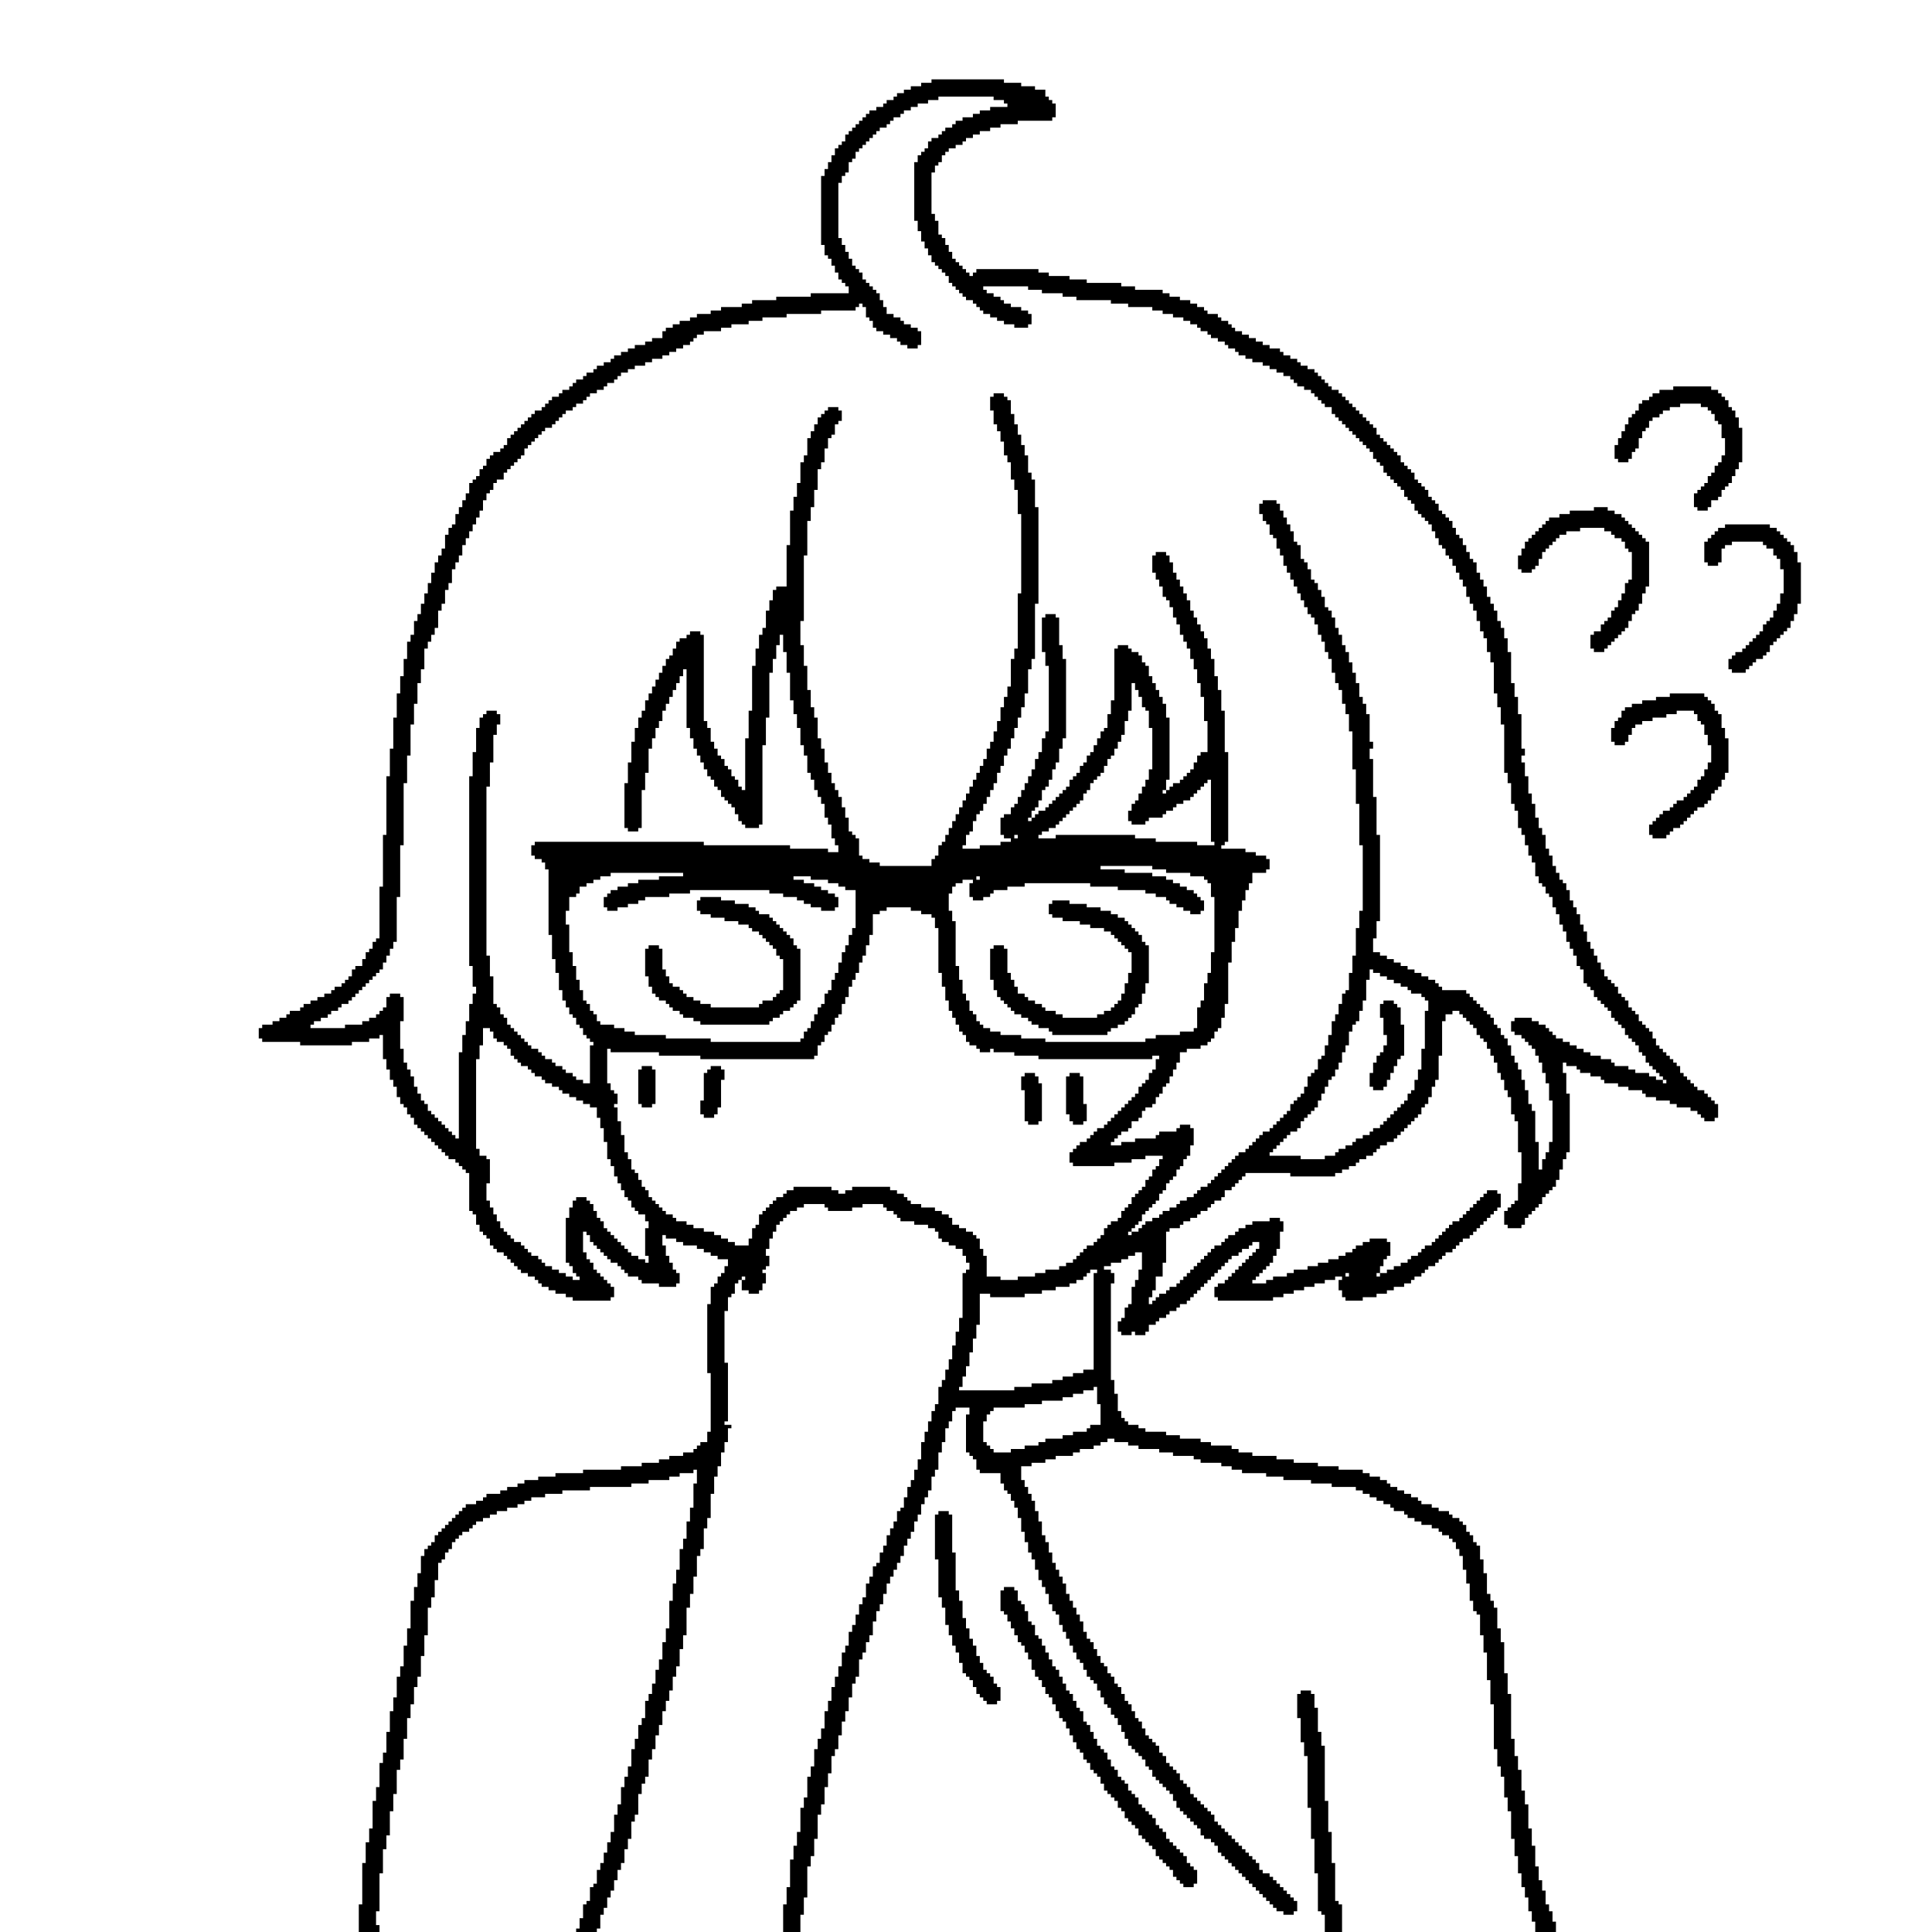 <?xml version="1.0" encoding="utf-8" ?>
<svg xmlns="http://www.w3.org/2000/svg" xmlns:ev="http://www.w3.org/2001/xml-events" xmlns:xlink="http://www.w3.org/1999/xlink" baseProfile="full" height="560px" version="1.1" viewBox="0 0 560 560" width="560px">
  <defs/>
  <g id="x000000_r0_g0_b0_a1.0">
    <path d="M 239,523 238,523 238,526 237,526 237,533 236,533 236,538 235,538 235,541 234,541 234,550 233,550 233,555 232,555 232,560 227,560 227,552 228,552 228,549 228,547 229,547 229,544 229,539 230,539 230,536 230,535 231,535 231,534 231,531 232,531 232,528 232,524 233,524 233,521 234,521 234,515 235,515 235,512 236,512 236,508 236,507 237,507 237,506 237,504 238,504 238,502 238,501 239,501 239,500 239,496 240,496 240,493 241,493 241,489 242,489 242,486 243,486 243,483 244,483 244,479 245,479 245,477 246,477 246,473 247,473 247,471 248,471 248,468 249,468 249,465 250,465 250,463 251,463 251,459 252,459 252,457 253,457 253,454 254,454 254,453 255,453 255,450 256,450 256,448 257,448 257,445 258,445 258,443 259,443 259,441 260,441 260,438 261,438 261,437 262,437 262,434 263,434 263,431 264,431 264,429 265,429 265,426 266,426 266,423 267,423 267,418 268,418 268,415 269,415 269,412 270,412 270,409 271,409 271,407 272,407 272,402 273,402 273,400 274,400 274,397 275,397 275,394 276,394 276,390 277,390 277,386 278,386 278,382 279,382 279,372 279,369 280,369 280,368 281,368 281,366 280,366 280,364 279,364 279,362 277,362 277,361 275,361 275,360 273,360 273,359 272,359 272,357 271,357 271,356 269,356 269,355 265,355 265,354 261,354 261,353 260,353 260,352 259,352 259,351 258,351 257,351 257,350 256,350 256,349 254,349 250,349 250,350 247,350 247,351 240,351 240,350 239,350 239,349 235,349 233,349 233,350 231,350 231,351 229,351 229,352 228,352 228,353 227,353 227,354 226,354 226,355 225,355 225,357 224,357 224,359 223,359 223,361 223,362 222,362 222,363 222,364 223,364 223,365 223,367 222,367 222,368 221,368 221,369 222,369 222,372 221,372 221,374 220,374 220,375 219,375 217,375 217,374 215,374 215,371 214,371 214,372 213,372 213,375 212,375 212,376 211,376 211,377 211,380 210,380 210,384 210,395 211,395 211,412 210,412 210,413 212,413 212,414 211,414 211,416 211,418 210,418 210,420 210,421 209,421 209,422 209,425 208,425 208,428 207,428 207,433 206,433 206,438 206,440 205,440 205,442 205,443 204,443 204,444 204,449 203,449 203,451 202,451 202,457 201,457 201,462 200,462 200,466 199,466 199,473 199,474 198,474 198,475 198,478 197,478 197,483 196,483 196,486 195,486 195,490 194,490 194,493 193,493 193,496 192,496 192,500 191,500 191,503 190,503 190,507 189,507 189,510 188,510 188,515 187,515 187,517 186,517 186,520 185,520 185,526 184,526 184,528 183,528 183,531 183,533 182,533 182,536 181,536 181,540 180,540 180,542 179,542 179,545 178,545 178,548 177,548 177,550 176,550 176,552 176,553 175,553 175,554 175,555 174,555 174,556 174,559 173,559 173,560 167,560 167,559 168,559 168,556 169,556 169,552 170,552 170,551 171,551 171,547 172,547 172,546 173,546 173,542 174,542 174,540 175,540 175,537 176,537 176,534 177,534 177,531 178,531 178,526 179,526 179,523 180,523 180,518 181,518 181,515 182,515 182,512 183,512 183,507 184,507 184,504 185,504 185,500 186,500 186,498 187,498 187,495 187,493 188,493 188,491 189,491 189,488 190,488 190,484 191,484 191,481 192,481 192,476 193,476 193,472 194,472 194,466 194,464 195,464 195,462 195,459 196,459 196,456 196,455 197,455 197,454 197,449 198,449 198,446 199,446 199,441 200,441 200,437 201,437 201,432 201,430 202,430 202,427 202,426 201,426 201,427 197,427 197,428 194,428 194,429 188,429 188,430 183,430 183,431 180,431 171,431 171,432 169,432 163,432 163,433 159,433 158,433 158,434 157,434 154,434 154,435 152,435 152,436 150,436 150,437 147,437 147,438 144,438 144,439 142,439 142,440 140,440 140,441 138,441 138,442 137,442 137,443 136,443 136,444 134,444 134,445 133,445 133,446 132,446 132,447 131,447 131,449 130,449 130,450 129,450 129,452 128,452 128,453 127,453 127,455 127,458 126,458 126,463 125,463 125,466 124,466 124,474 123,474 123,480 122,480 122,486 121,486 121,489 120,489 120,494 119,494 119,498 118,498 118,504 117,504 117,510 116,510 116,513 115,513 115,520 114,520 114,525 113,525 113,532 112,532 112,536 111,536 111,543 110,543 110,554 109,554 109,558 110,558 110,560 104,560 104,552 105,552 105,540 106,540 106,534 107,534 107,530 108,530 108,522 109,522 109,518 110,518 110,511 111,511 111,508 112,508 112,502 113,502 113,496 114,496 114,492 115,492 115,486 116,486 116,483 117,483 117,477 118,477 118,472 119,472 119,464 120,464 120,460 121,460 121,456 122,456 122,451 123,451 123,449 124,449 124,448 125,448 125,447 126,447 126,445 127,445 127,444 128,444 128,443 129,443 129,442 130,442 130,441 131,441 131,440 132,440 132,439 133,439 133,438 134,438 134,437 135,437 135,436 138,436 138,435 140,435 140,434 141,434 141,433 145,433 145,432 147,432 147,431 150,431 150,430 152,430 152,429 156,429 156,428 161,428 161,427 166,427 169,427 169,426 171,426 180,426 180,425 186,425 186,424 191,424 191,423 194,423 194,422 198,422 198,421 201,421 201,420 202,420 202,419 203,419 203,418 205,418 205,415 206,415 206,398 205,398 205,378 206,378 206,373 207,373 207,372 208,372 208,370 209,370 209,369 210,369 210,367 211,367 211,365 208,365 208,364 206,364 206,363 204,363 204,362 202,362 202,361 198,361 198,360 196,360 196,359 193,359 193,358 192,358 192,361 193,361 193,364 194,364 194,366 195,366 195,368 196,368 196,369 197,369 197,372 196,372 196,373 191,373 191,372 186,372 186,371 185,371 185,370 182,370 182,369 181,369 181,368 180,368 180,367 179,367 179,366 177,366 177,365 176,365 176,364 175,364 175,363 174,363 174,362 173,362 173,361 172,361 172,360 171,360 171,358 170,358 170,357 169,357 169,363 170,363 170,365 171,365 171,366 172,366 172,368 173,368 173,369 174,369 174,370 175,370 175,371 176,371 176,372 177,372 177,373 178,373 178,376 177,376 177,377 166,377 166,376 164,376 164,375 161,375 161,374 159,374 159,373 157,373 157,372 156,372 156,371 155,371 155,370 153,370 153,369 151,369 151,368 150,368 150,367 149,367 149,366 148,366 148,365 147,365 147,364 146,364 146,363 144,363 144,362 143,362 143,361 142,361 142,359 141,359 141,358 140,358 140,357 139,357 139,355 138,355 138,352 137,352 137,351 136,351 136,340 135,340 135,339 134,339 134,338 133,338 133,337 132,337 132,336 130,336 130,335 129,335 129,334 128,334 128,333 127,333 127,332 126,332 126,331 125,331 125,330 124,330 124,329 123,329 123,328 122,328 122,327 121,327 121,326 120,326 120,324 119,324 119,323 118,323 118,321 117,321 117,320 116,320 116,318 115,318 115,315 114,315 114,313 113,313 113,310 112,310 112,307 111,307 111,300 110,300 110,301 107,301 107,302 102,302 102,303 87,303 87,302 76,302 76,301 75,301 75,298 76,298 76,297 79,297 79,296 81,296 81,295 83,295 83,294 84,294 84,293 87,293 87,292 88,292 88,291 90,291 90,290 92,290 92,289 94,289 94,288 96,288 96,287 97,287 97,286 99,286 99,285 100,285 100,284 101,284 101,283 102,283 102,281 103,281 103,280 105,280 105,278 106,278 106,276 107,276 107,275 108,275 108,273 109,273 109,272 110,272 110,257 111,257 111,242 112,242 112,225 113,225 113,217 114,217 114,208 115,208 115,201 116,201 116,196 117,196 117,191 118,191 118,187 118,186 119,186 119,185 119,184 120,184 120,183 120,180 121,180 121,178 122,178 122,175 123,175 123,172 124,172 124,169 125,169 125,166 126,166 126,163 127,163 127,161 128,161 128,159 129,159 129,155 130,155 130,153 131,153 131,152 132,152 132,150 132,149 133,149 133,148 133,147 134,147 134,146 134,145 135,145 135,144 135,143 136,143 136,142 136,140 137,140 137,139 138,139 138,138 139,138 139,136 140,136 140,135 141,135 141,133 142,133 142,132 143,132 143,131 145,131 145,130 146,130 146,129 147,129 147,127 148,127 148,126 149,126 149,125 150,125 150,124 151,124 151,123 152,123 152,122 153,122 153,121 154,121 154,120 155,120 155,119 157,119 157,118 158,118 158,117 159,117 159,116 160,116 160,115 162,115 162,114 163,114 163,113 165,113 165,112 166,112 166,111 167,111 167,110 169,110 169,109 170,109 170,108 172,108 172,107 173,107 173,106 175,106 175,105 177,105 177,104 178,104 178,103 180,103 180,102 182,102 182,101 184,101 184,100 187,100 187,99 189,99 189,98 192,98 192,96 193,96 193,95 195,95 195,94 197,94 197,93 200,93 200,92 202,92 202,91 205,91 206,91 206,90 207,90 209,90 209,89 211,89 215,89 215,88 217,88 218,88 218,87 219,87 225,87 225,86 235,86 235,85 246,85 246,83 245,83 245,82 244,82 244,81 243,81 243,79 242,79 242,77 241,77 241,75 240,75 240,74 239,74 239,71 238,71 238,51 239,51 239,49 240,49 240,47 241,47 241,45 242,45 242,43 243,43 243,42 244,42 244,41 245,41 245,39 246,39 246,38 247,38 247,37 248,37 248,36 249,36 249,35 250,35 250,34 251,34 251,33 252,33 252,32 254,32 254,31 256,31 256,30 257,30 257,29 259,29 259,28 260,28 260,27 262,27 262,26 264,26 264,25 267,25 267,24 270,24 270,23 280,23 291,23 291,24 296,24 296,25 300,25 300,26 303,26 303,28 304,28 304,29 305,29 305,30 306,30 306,34 305,34 305,35 295,35 295,36 290,36 290,37 287,37 287,38 284,38 284,39 282,39 282,40 280,40 280,41 279,41 279,42 277,42 277,43 275,43 275,44 274,44 274,45 273,45 273,47 272,47 272,48 271,48 271,50 270,50 270,62 271,62 271,64 272,64 272,68 273,68 273,69 274,69 274,71 275,71 275,73 276,73 276,75 277,75 277,76 278,76 278,77 279,77 279,78 280,78 280,79 281,79 281,80 282,80 282,79 283,79 283,78 301,78 301,79 304,79 304,80 310,80 310,81 315,81 315,82 325,82 325,83 329,83 329,84 337,84 337,85 339,85 339,86 342,86 342,87 345,87 345,88 347,88 347,89 349,89 349,90 350,90 350,91 353,91 353,92 354,92 354,93 356,93 356,94 357,94 357,95 358,95 358,96 360,96 360,97 362,97 362,98 364,98 364,99 366,99 366,100 368,100 368,101 371,101 371,102 372,102 372,103 374,103 374,104 376,104 376,105 377,105 377,106 379,106 379,107 381,107 381,108 382,108 382,109 383,109 383,110 384,110 384,111 385,111 385,112 386,112 386,113 388,113 388,114 389,114 389,115 390,115 390,116 391,116 391,117 392,117 392,118 393,118 393,119 394,119 394,120 395,120 395,121 396,121 396,122 397,122 397,123 398,123 398,124 399,124 399,126 400,126 400,127 401,127 401,128 402,128 402,129 403,129 403,130 404,130 404,131 405,131 405,132 406,132 406,134 407,134 407,135 408,135 408,136 409,136 409,137 410,137 410,139 411,139 411,140 412,140 412,141 413,141 413,142 414,142 414,144 415,144 415,145 416,145 416,146 417,146 417,148 418,148 418,149 419,149 419,150 420,150 420,151 421,151 421,153 422,153 422,155 423,155 423,156 424,156 424,158 425,158 425,160 426,160 426,162 427,162 427,163 428,163 428,166 429,166 429,168 430,168 430,170 431,170 431,173 432,173 432,175 433,175 433,177 434,177 434,180 435,180 435,182 436,182 436,185 437,185 437,189 438,189 438,198 439,198 439,202 440,202 440,207 441,207 441,217 442,217 442,219 441,219 441,221 442,221 442,225 443,225 443,230 444,230 444,233 445,233 445,237 446,237 446,240 447,240 447,242 448,242 448,246 449,246 449,248 450,248 450,251 451,251 451,253 452,253 452,255 453,255 453,256 454,256 454,258 455,258 455,261 456,261 456,263 457,263 457,265 458,265 458,268 459,268 459,270 460,270 460,273 461,273 461,275 462,275 462,277 463,277 463,279 464,279 464,281 465,281 465,283 466,283 466,284 467,284 467,285 468,285 468,286 469,286 469,288 470,288 470,289 471,289 471,290 472,290 472,292 473,292 473,293 474,293 474,294 475,294 475,296 476,296 476,297 477,297 477,298 478,298 478,299 479,299 479,301 480,301 480,303 481,303 481,304 482,304 482,305 483,305 483,306 484,306 484,307 485,307 485,308 486,308 486,309 487,309 487,311 488,311 488,312 489,312 489,313 490,313 490,314 491,314 491,315 492,315 492,316 494,316 494,317 495,317 495,318 496,318 496,319 497,319 497,320 498,320 498,324 497,324 497,325 494,325 494,324 493,324 493,323 492,323 492,322 490,322 490,321 486,321 486,320 484,320 484,319 480,319 480,318 477,318 477,317 476,317 476,316 472,316 472,315 469,315 469,314 465,314 465,313 464,313 464,312 461,312 461,311 458,311 458,310 457,310 457,309 454,309 454,308 453,308 453,311 454,311 454,317 455,317 455,334 454,334 454,336 453,336 453,339 452,339 452,342 451,342 451,344 450,344 450,345 449,345 449,346 448,346 448,347 447,347 447,349 446,349 446,350 445,350 445,351 444,351 444,352 443,352 443,353 442,353 442,355 441,355 441,356 437,356 437,355 436,355 436,351 437,351 437,350 438,350 438,349 439,349 439,348 440,348 440,343 441,343 441,334 440,334 440,325 439,325 439,323 438,323 438,318 437,318 437,316 436,316 436,313 435,313 435,311 434,311 434,308 433,308 433,306 432,306 432,304 431,304 431,302 430,302 430,301 429,301 429,300 428,300 428,298 427,298 427,297 426,297 426,296 425,296 425,295 424,295 424,294 423,294 423,293 421,293 421,294 419,294 419,296 418,296 418,306 417,306 417,313 416,313 416,315 415,315 415,318 414,318 414,320 413,320 413,321 412,321 412,323 411,323 411,324 410,324 410,325 409,325 409,326 408,326 408,327 407,327 407,328 406,328 406,329 405,329 405,330 404,330 404,331 402,331 402,332 400,332 400,333 399,333 399,334 398,334 398,335 396,335 396,336 394,336 394,337 393,337 393,338 391,338 391,339 389,339 389,340 387,340 387,341 374,341 374,340 361,340 361,341 360,341 360,342 359,342 359,343 358,343 358,344 357,344 357,345 355,345 355,347 354,347 354,348 352,348 352,349 351,349 351,350 350,350 350,351 348,351 348,352 347,352 347,353 345,353 345,354 343,354 343,355 342,355 342,356 339,356 339,357 338,357 338,366 337,366 337,370 335,370 335,374 334,374 334,376 333,376 333,378 334,378 334,377 335,377 335,376 336,376 336,375 338,375 338,374 339,374 339,373 341,373 341,372 342,372 342,371 343,371 343,370 344,370 344,369 345,369 345,368 346,368 346,367 347,367 347,366 348,366 348,365 349,365 349,364 350,364 350,363 351,363 351,362 352,362 352,361 354,361 354,360 355,360 355,359 356,359 356,358 358,358 358,357 359,357 359,356 361,356 361,355 363,355 363,354 368,354 368,353 371,353 371,354 372,354 372,357 371,357 371,362 370,362 370,364 369,364 369,366 368,366 368,367 367,367 367,368 366,368 366,369 365,369 365,370 364,370 364,371 363,371 363,372 367,372 367,371 369,371 369,370 373,370 373,369 375,369 375,368 379,368 379,367 382,367 382,366 385,366 385,365 388,365 388,364 390,364 390,363 392,363 392,362 393,362 393,361 395,361 395,360 397,360 397,359 402,359 402,360 403,360 403,364 402,364 402,365 401,365 401,367 400,367 400,369 399,369 399,370 400,370 400,369 402,369 402,368 404,368 404,367 406,367 406,366 408,366 408,365 409,365 409,364 411,364 411,363 412,363 412,362 413,362 413,361 415,361 415,360 416,360 416,359 417,359 417,358 418,358 418,357 419,357 419,356 420,356 420,355 421,355 421,354 423,354 423,353 424,353 424,352 425,352 425,351 426,351 426,350 427,350 427,349 428,349 428,348 429,348 429,347 430,347 430,346 431,346 431,345 434,345 434,346 435,346 435,350 434,350 434,351 433,351 433,352 432,352 432,353 431,353 431,354 430,354 430,355 429,355 429,356 428,356 428,357 427,357 427,358 426,358 426,359 424,359 424,360 423,360 423,361 422,361 422,362 421,362 421,363 419,363 419,364 418,364 418,365 417,365 417,366 416,366 416,367 414,367 414,368 413,368 413,369 412,369 412,370 410,370 410,371 409,371 409,372 407,372 407,373 404,373 404,374 402,374 402,375 399,375 399,376 395,376 395,377 390,377 390,376 389,376 389,374 388,374 388,371 389,371 389,370 387,370 387,371 384,371 384,372 381,372 381,373 378,373 378,374 375,374 375,375 372,375 372,376 369,376 369,377 353,377 353,376 352,376 352,373 353,373 353,372 355,372 355,371 356,371 356,370 357,370 357,369 358,369 358,368 359,368 359,367 360,367 360,366 361,366 361,365 362,365 362,364 363,364 363,363 364,363 364,362 365,362 365,360 363,360 363,361 362,361 362,362 360,362 360,363 359,363 359,364 357,364 357,365 356,365 356,366 355,366 355,367 354,367 354,368 353,368 353,369 352,369 352,370 351,370 351,371 350,371 350,372 349,372 349,373 348,373 348,374 347,374 347,375 346,375 346,376 345,376 345,377 344,377 344,378 342,378 342,379 341,379 341,380 339,380 339,381 338,381 338,382 336,382 336,383 335,383 335,384 333,384 333,386 332,386 332,387 329,387 329,386 328,386 328,387 325,387 325,386 324,386 324,383 325,383 325,382 326,382 326,379 327,379 327,378 328,378 328,373 329,373 329,371 330,371 330,368 331,368 331,363 329,363 329,364 327,364 327,365 325,365 325,366 322,366 322,367 320,367 320,368 322,368 322,369 323,369 323,372 322,372 322,400 323,400 323,404 324,404 324,409 325,409 325,411 326,411 326,412 327,412 327,413 330,413 330,414 332,414 332,415 338,415 338,416 342,416 342,417 348,417 348,418 351,418 351,419 357,419 357,420 359,420 359,421 363,421 363,422 370,422 370,423 375,423 375,424 382,424 382,425 388,425 388,426 395,426 395,427 397,427 397,428 400,428 400,429 402,429 402,430 403,430 403,431 405,431 405,432 407,432 407,433 409,433 409,434 411,434 411,435 412,435 412,436 415,436 415,437 417,437 417,438 420,438 420,439 421,439 421,440 423,440 423,441 424,441 424,442 425,442 425,444 426,444 426,445 427,445 427,447 428,447 428,448 429,448 429,452 430,452 430,456 431,456 431,462 432,462 432,464 433,464 433,466 434,466 434,472 435,472 435,476 436,476 436,485 437,485 437,491 438,491 438,504 439,504 439,509 440,509 440,513 441,513 441,519 442,519 442,523 443,523 443,530 444,530 444,535 445,535 445,541 446,541 446,545 447,545 447,548 448,548 448,552 449,552 449,554 450,554 450,557 451,557 451,560 445,560 445,557 444,557 444,554 443,554 443,550 442,550 442,547 441,547 441,543 440,543 440,538 439,538 439,533 438,533 438,525 437,525 437,521 436,521 436,515 435,515 435,512 434,512 434,507 433,507 433,494 432,494 432,487 431,487 431,479 430,479 430,474 429,474 429,468 428,468 428,467 427,467 427,464 426,464 426,459 425,459 425,455 424,455 424,451 423,451 423,449 422,449 422,447 421,447 421,446 420,446 420,445 418,445 418,444 417,444 417,443 415,443 415,442 412,442 412,441 410,441 410,440 408,440 408,439 407,439 407,438 404,438 404,437 403,437 403,436 401,436 401,435 399,435 399,434 397,434 397,433 395,433 395,432 393,432 393,431 386,431 386,430 380,430 380,429 372,429 372,428 367,428 367,427 360,427 360,426 357,426 357,425 354,425 354,424 348,424 348,423 346,423 346,422 340,422 340,421 336,421 336,420 330,420 330,419 327,419 327,418 323,418 323,417 321,417 321,418 319,418 319,419 317,419 317,420 313,420 313,421 311,421 311,422 306,422 306,423 303,423 303,424 299,424 299,425 296,425 296,429 297,429 297,431 298,431 298,433 299,433 299,435 300,435 300,438 301,438 301,441 302,441 302,445 303,445 303,447 304,447 304,450 305,450 305,453 306,453 306,455 307,455 307,457 308,457 308,459 309,459 309,462 310,462 310,464 311,464 311,466 312,466 312,468 313,468 313,470 314,470 314,473 315,473 315,475 316,475 316,476 317,476 317,478 318,478 318,480 319,480 319,482 320,482 320,483 321,483 321,485 322,485 322,486 323,486 323,488 324,488 324,489 325,489 325,491 326,491 326,493 327,493 327,494 328,494 328,496 329,496 329,498 330,498 330,499 331,499 331,501 332,501 332,503 333,503 333,504 334,504 334,505 335,505 335,506 336,506 336,508 337,508 337,509 338,509 338,511 339,511 339,512 340,512 340,513 341,513 341,514 342,514 342,516 343,516 343,517 344,517 344,518 345,518 345,520 346,520 346,521 347,521 347,522 348,522 348,523 349,523 349,524 350,524 350,525 351,525 351,526 352,526 352,528 353,528 353,529 354,529 354,530 355,530 355,531 356,531 356,532 357,532 357,533 358,533 358,534 359,534 359,535 360,535 360,536 361,536 361,537 362,537 362,538 363,538 363,539 364,539 364,540 365,540 365,542 366,542 366,543 368,543 368,544 369,544 369,545 370,545 370,546 371,546 371,547 372,547 372,548 373,548 373,549 374,549 374,550 375,550 375,551 376,551 376,554 375,554 375,555 372,555 372,554 370,554 370,553 369,553 369,552 368,552 368,551 367,551 367,550 366,550 366,549 365,549 365,548 364,548 364,547 363,547 363,546 362,546 362,545 361,545 361,544 360,544 360,543 359,543 359,542 358,542 358,541 357,541 357,540 356,540 356,539 355,539 355,538 354,538 354,537 353,537 353,535 352,535 352,534 351,534 351,533 349,533 349,532 348,532 348,530 347,530 347,529 346,529 346,528 345,528 345,527 344,527 344,526 343,526 343,525 342,525 342,524 341,524 341,522 340,522 340,520 339,520 339,519 338,519 338,518 337,518 337,517 336,517 336,516 335,516 335,515 334,515 334,513 333,513 333,512 332,512 332,510 331,510 331,509 330,509 330,508 329,508 329,507 328,507 328,506 327,506 327,504 326,504 326,502 325,502 325,500 324,500 324,498 323,498 323,497 322,497 322,495 321,495 321,494 320,494 320,492 319,492 319,490 318,490 318,488 317,488 317,487 316,487 316,486 315,486 315,484 314,484 314,482 313,482 313,481 312,481 312,479 311,479 311,477 310,477 310,475 309,475 309,473 308,473 308,471 307,471 307,468 306,468 306,467 305,467 305,465 304,465 304,462 303,462 303,460 302,460 302,458 301,458 301,455 300,455 300,452 299,452 299,450 298,450 298,447 297,447 297,444 296,444 296,440 295,440 295,437 294,437 294,435 293,435 293,433 292,433 292,432 291,432 291,430 290,430 290,427 284,427 284,426 283,426 283,423 282,423 282,422 281,422 281,421 280,421 280,410 281,410 281,408 277,408 277,409 276,409 276,412 275,412 275,414 274,414 274,418 273,418 273,421 272,421 272,426 271,426 271,428 270,428 270,432 269,432 269,434 268,434 268,436 267,436 267,439 266,439 266,441 265,441 265,444 264,444 264,446 263,446 263,448 262,448 262,451 261,451 261,453 260,453 260,455 259,455 259,457 258,457 258,459 257,459 257,462 256,462 256,465 255,465 255,467 254,467 254,470 253,470 253,474 252,474 252,476 251,476 251,479 250,479 250,481 249,481 249,486 248,486 248,488 247,488 247,492 246,492 246,496 245,496 245,499 244,499 244,503 243,503 243,507 242,507 242,509 241,509 241,514 240,514 240,518 239,518 z M 234,127 235,127 235,125 236,125 236,123 237,123 237,121 238,121 238,120 239,120 239,119 240,119 240,118 243,118 243,119 244,119 244,122 243,122 243,123 242,123 242,125 242,126 241,126 241,127 240,127 240,130 239,130 239,134 238,134 238,136 237,136 237,142 236,142 236,146 236,147 235,147 235,148 235,151 234,151 234,153 234,161 233,161 233,176 233,180 232,180 232,183 232,187 233,187 233,193 234,193 234,200 235,200 235,205 236,205 236,208 237,208 237,214 238,214 238,217 239,217 239,219 239,221 240,221 240,223 240,224 241,224 241,225 241,227 242,227 242,229 243,229 243,231 244,231 244,234 245,234 245,237 246,237 246,241 247,241 247,242 248,242 248,243 249,243 249,248 250,248 250,249 252,249 252,250 255,250 255,251 261,251 270,251 270,249 271,249 271,248 272,248 272,245 273,245 273,244 274,244 274,242 275,242 275,240 276,240 276,238 277,238 277,236 278,236 278,234 279,234 279,232 280,232 280,230 281,230 281,228 282,228 282,226 283,226 283,224 284,224 284,222 285,222 285,220 286,220 286,217 287,217 287,215 288,215 288,212 289,212 289,209 290,209 290,205 291,205 291,202 292,202 292,199 293,199 293,191 294,191 294,188 295,188 295,172 296,172 296,157 296,149 295,149 295,144 295,142 294,142 294,139 293,139 293,134 292,134 292,132 291,132 291,130 291,128 290,128 290,125 289,125 289,123 288,123 288,119 287,119 287,115 288,115 288,114 289,114 291,114 291,115 292,115 292,116 293,116 293,118 293,120 294,120 294,123 295,123 295,126 296,126 296,129 297,129 297,132 298,132 298,137 299,137 299,139 300,139 300,141 300,147 301,147 301,150 301,175 300,175 300,191 299,191 299,194 298,194 298,201 297,201 297,205 296,205 296,208 295,208 295,211 294,211 294,214 293,214 293,217 292,217 292,219 291,219 291,222 290,222 290,224 289,224 289,227 288,227 288,229 287,229 287,231 286,231 286,233 285,233 285,235 284,235 284,236 283,236 283,238 282,238 282,241 281,241 281,242 280,242 280,245 279,245 279,246 284,246 284,245 290,245 290,244 293,244 293,243 291,243 291,242 290,242 290,237 291,237 291,236 293,236 293,234 294,234 294,233 295,233 295,231 296,231 296,229 297,229 297,227 298,227 298,225 299,225 299,223 300,223 300,220 301,220 301,218 302,218 302,214 303,214 303,212 304,212 304,193 303,193 303,189 302,189 302,179 303,179 303,178 306,178 306,179 307,179 307,187 308,187 308,191 309,191 309,214 308,214 308,217 307,217 307,221 306,221 306,223 305,223 305,226 304,226 304,228 303,228 303,229 302,229 302,232 301,232 301,234 300,234 300,235 299,235 299,237 298,237 298,238 299,238 299,237 300,237 300,236 301,236 301,235 303,235 303,234 304,234 304,233 305,233 305,232 306,232 306,231 307,231 307,230 308,230 308,229 309,229 309,228 310,228 310,226 311,226 311,225 312,225 312,224 313,224 313,222 314,222 314,221 315,221 315,219 316,219 316,218 317,218 317,216 318,216 318,214 319,214 319,212 320,212 320,211 321,211 321,207 322,207 322,203 323,203 323,188 324,188 324,187 327,187 327,188 328,188 328,189 330,189 330,190 331,190 331,192 332,192 332,193 333,193 333,196 334,196 334,198 335,198 335,200 336,200 336,202 337,202 337,204 338,204 338,208 339,208 339,226 338,226 338,229 337,229 337,230 338,230 338,229 339,229 339,228 340,228 340,227 342,227 342,226 343,226 343,225 344,225 344,224 345,224 345,223 346,223 346,221 347,221 347,219 348,219 348,218 350,218 350,209 349,209 349,202 348,202 348,198 347,198 347,194 346,194 346,191 345,191 345,188 344,188 344,186 343,186 343,184 342,184 342,181 341,181 341,179 340,179 340,176 339,176 339,174 338,174 338,173 337,173 337,170 336,170 336,168 335,168 335,166 334,166 334,161 335,161 335,160 338,160 338,161 339,161 339,163 340,163 340,166 341,166 341,168 342,168 342,170 343,170 343,172 344,172 344,174 345,174 345,177 346,177 346,179 347,179 347,181 348,181 348,183 349,183 349,185 350,185 350,188 351,188 351,191 352,191 352,196 353,196 353,200 354,200 354,206 355,206 355,218 356,218 356,244 355,244 355,245 354,245 354,246 361,246 361,247 364,247 364,248 367,248 367,249 368,249 368,252 367,252 367,253 363,253 363,256 362,256 362,258 361,258 361,261 360,261 360,264 359,264 359,269 358,269 358,273 357,273 357,279 356,279 356,291 355,291 355,295 354,295 354,298 353,298 353,299 352,299 352,301 351,301 351,302 350,302 350,303 348,303 348,304 344,304 344,305 342,305 342,308 341,308 341,310 340,310 340,312 339,312 339,314 338,314 338,315 337,315 337,317 336,317 336,318 335,318 335,320 334,320 334,321 332,321 332,322 331,322 331,324 330,324 330,325 328,325 328,327 327,327 327,328 325,328 325,329 324,329 324,330 323,330 323,331 322,331 322,332 325,332 325,331 329,331 329,330 335,330 335,329 336,329 336,328 341,328 341,327 342,327 342,326 345,326 345,327 346,327 346,332 345,332 345,335 344,335 344,336 343,336 343,338 342,338 342,339 341,339 341,341 340,341 340,342 339,342 339,343 338,343 338,345 337,345 337,346 336,346 336,348 335,348 335,349 334,349 334,350 333,350 333,351 332,351 332,352 331,352 331,354 330,354 330,355 329,355 329,356 328,356 328,357 330,357 330,356 331,356 331,355 332,355 332,354 334,354 334,353 336,353 336,352 337,352 337,351 339,351 339,350 341,350 341,349 342,349 342,348 344,348 344,347 346,347 346,346 347,346 347,345 348,345 348,344 350,344 350,343 351,343 351,342 352,342 352,341 353,341 353,340 354,340 354,339 355,339 355,338 356,338 356,337 357,337 357,336 358,336 358,335 359,335 359,334 361,334 361,333 362,333 362,332 363,332 363,331 364,331 364,330 365,330 365,329 366,329 366,328 368,328 368,327 369,327 369,326 370,326 370,325 371,325 371,324 372,324 372,323 373,323 373,322 374,322 374,320 375,320 375,319 376,319 376,318 377,318 377,317 378,317 378,315 379,315 379,312 380,312 380,311 381,311 381,310 382,310 382,307 383,307 383,306 384,306 384,303 385,303 385,300 386,300 386,296 387,296 387,294 388,294 388,291 389,291 389,288 390,288 390,287 391,287 391,282 392,282 392,277 393,277 393,269 394,269 394,264 395,264 395,245 394,245 394,233 393,233 393,223 392,223 392,212 391,212 391,207 390,207 390,204 389,204 389,200 388,200 388,198 387,198 387,195 386,195 386,191 385,191 385,189 384,189 384,186 383,186 383,184 382,184 382,181 381,181 381,179 380,179 380,178 379,178 379,176 378,176 378,174 377,174 377,172 376,172 376,170 375,170 375,168 374,168 374,166 373,166 373,164 372,164 372,161 371,161 371,159 370,159 370,156 369,156 369,155 368,155 368,152 367,152 367,151 366,151 366,149 365,149 365,146 366,146 366,145 370,145 370,146 371,146 371,148 372,148 372,150 373,150 373,152 374,152 374,154 375,154 375,157 376,157 376,158 377,158 377,162 378,162 378,163 379,163 379,165 380,165 380,168 381,168 381,169 382,169 382,171 383,171 383,173 384,173 384,176 385,176 385,177 386,177 386,179 387,179 387,182 388,182 388,184 389,184 389,187 390,187 390,189 391,189 391,192 392,192 392,195 393,195 393,198 394,198 394,202 395,202 395,204 396,204 396,207 397,207 397,215 398,215 398,217 397,217 397,220 398,220 398,231 399,231 399,242 400,242 400,267 399,267 399,272 398,272 398,276 400,276 400,277 402,277 402,278 404,278 404,279 406,279 406,280 408,280 408,281 410,281 410,282 412,282 412,283 414,283 414,284 416,284 416,285 417,285 417,286 418,286 418,287 425,287 425,288 426,288 426,289 427,289 427,290 428,290 428,291 429,291 429,292 430,292 430,293 431,293 431,294 432,294 432,295 433,295 433,297 434,297 434,298 435,298 435,300 436,300 436,301 437,301 437,303 438,303 438,306 439,306 439,308 440,308 440,310 441,310 441,313 442,313 442,316 443,316 443,320 444,320 444,322 445,322 445,331 446,331 446,339 447,339 447,336 448,336 448,334 449,334 449,331 450,331 450,319 449,319 449,314 448,314 448,311 447,311 447,308 446,308 446,306 445,306 445,304 444,304 444,303 443,303 443,302 442,302 442,301 441,301 441,300 439,300 439,299 438,299 438,296 439,296 439,295 444,295 444,296 446,296 446,297 448,297 448,298 449,298 449,299 450,299 450,300 451,300 451,301 453,301 453,302 455,302 455,303 457,303 457,304 459,304 459,305 461,305 461,306 464,306 464,307 467,307 467,308 468,308 468,309 472,309 472,310 474,310 474,311 478,311 478,312 480,312 480,313 482,313 482,314 483,314 483,313 482,313 482,312 481,312 481,311 480,311 480,310 479,310 479,309 478,309 478,308 477,308 477,306 476,306 476,305 475,305 475,303 474,303 474,302 473,302 473,301 472,301 472,300 471,300 471,298 470,298 470,297 469,297 469,296 468,296 468,295 467,295 467,293 466,293 466,292 465,292 465,291 464,291 464,290 463,290 463,289 462,289 462,287 461,287 461,286 460,286 460,285 459,285 459,281 458,281 458,280 457,280 457,277 456,277 456,275 455,275 455,273 454,273 454,270 453,270 453,268 452,268 452,265 451,265 451,263 450,263 450,260 449,260 449,259 448,259 448,257 447,257 447,256 446,256 446,254 445,254 445,250 444,250 444,248 443,248 443,245 442,245 442,242 441,242 441,240 440,240 440,235 439,235 439,233 438,233 438,227 437,227 437,224 436,224 436,210 435,210 435,205 434,205 434,201 433,201 433,192 432,192 432,189 431,189 431,185 430,185 430,183 429,183 429,180 428,180 428,177 427,177 427,175 426,175 426,173 425,173 425,170 424,170 424,168 423,168 423,166 422,166 422,164 421,164 421,162 420,162 420,161 419,161 419,159 418,159 418,158 417,158 417,156 416,156 416,154 415,154 415,152 414,152 414,151 413,151 413,150 412,150 412,149 411,149 411,148 410,148 410,146 409,146 409,145 408,145 408,144 407,144 407,142 406,142 406,141 405,141 405,140 404,140 404,139 403,139 403,138 402,138 402,137 401,137 401,135 400,135 400,134 399,134 399,133 398,133 398,131 397,131 397,130 396,130 396,129 395,129 395,128 394,128 394,127 393,127 393,126 392,126 392,125 391,125 391,124 390,124 390,123 389,123 389,122 388,122 388,121 387,121 387,120 386,120 386,118 384,118 384,117 383,117 383,116 382,116 382,115 381,115 381,114 380,114 380,113 378,113 378,112 376,112 376,111 375,111 375,110 374,110 374,109 372,109 372,108 370,108 370,107 368,107 368,106 366,106 366,105 363,105 363,104 361,104 361,103 359,103 359,102 358,102 358,101 356,101 356,100 355,100 355,99 353,99 353,98 351,98 351,97 350,97 350,96 348,96 348,95 347,95 347,94 345,94 345,93 343,93 343,92 340,92 340,91 337,91 337,90 334,90 334,89 327,89 327,88 322,88 322,87 312,87 312,86 308,86 308,85 302,85 302,84 298,84 298,83 285,83 285,84 286,84 286,85 288,85 288,86 290,86 290,87 291,87 291,88 293,88 293,89 296,89 296,90 298,90 298,91 299,91 299,94 298,94 298,95 294,95 294,94 291,94 291,93 289,93 289,92 287,92 287,91 285,91 285,90 284,90 284,89 283,89 283,88 282,88 282,87 280,87 280,86 279,86 279,85 278,85 278,84 277,84 277,83 276,83 276,82 275,82 275,80 274,80 274,79 273,79 273,78 272,78 272,77 271,77 271,76 270,76 270,74 269,74 269,72 268,72 268,70 267,70 267,67 266,67 266,64 265,64 265,47 266,47 266,45 267,45 267,44 268,44 268,43 269,43 269,41 270,41 270,40 272,40 272,39 273,39 273,38 274,38 274,37 276,37 276,36 277,36 277,35 279,35 279,34 282,34 282,33 284,33 284,32 287,32 287,31 292,31 292,30 291,30 291,29 288,29 288,28 272,28 272,29 269,29 269,30 266,30 266,31 264,31 264,32 262,32 262,33 261,33 261,34 259,34 259,35 258,35 258,36 257,36 257,37 255,37 255,38 254,38 254,39 253,39 253,40 252,40 252,41 251,41 251,42 250,42 250,43 249,43 249,44 248,44 248,46 247,46 247,47 246,47 246,50 245,50 245,51 244,51 244,53 243,53 243,69 244,69 244,71 245,71 245,73 246,73 246,75 247,75 247,77 248,77 248,78 249,78 249,79 250,79 250,81 251,81 251,82 252,82 252,83 253,83 253,84 254,84 254,85 255,85 255,87 256,87 256,89 257,89 257,91 259,91 259,92 261,92 261,93 262,93 262,94 264,94 264,95 266,95 266,96 267,96 267,100 266,100 266,101 263,101 263,100 261,100 261,99 260,99 260,98 258,98 258,97 256,97 256,96 254,96 254,95 253,95 253,93 252,93 252,92 251,92 251,89 250,89 250,88 249,88 249,89 248,89 248,90 238,90 238,91 228,91 228,92 221,92 221,93 217,93 217,94 212,94 212,95 209,95 209,96 204,96 204,97 202,97 202,98 201,98 201,99 200,99 200,100 198,100 198,101 196,101 196,102 194,102 194,103 192,103 192,104 189,104 189,105 187,105 187,106 184,106 184,107 182,107 182,108 180,108 180,109 179,109 179,110 178,110 178,111 176,111 176,112 175,112 175,113 173,113 173,114 171,114 171,115 170,115 170,116 169,116 169,117 167,117 167,118 166,118 166,119 164,119 164,120 163,120 163,121 162,121 162,122 161,122 161,123 160,123 160,124 158,124 158,125 157,125 157,126 156,126 156,127 155,127 155,128 154,128 154,129 153,129 153,130 152,130 152,132 151,132 151,133 150,133 150,134 149,134 149,135 148,135 148,136 147,136 147,137 146,137 146,139 144,139 144,140 143,140 143,142 142,142 142,143 141,143 141,145 140,145 140,148 139,148 139,150 138,150 138,152 137,152 137,154 136,154 136,156 135,156 135,158 134,158 134,161 133,161 133,163 132,163 132,165 131,165 131,169 130,169 130,171 129,171 129,175 128,175 128,177 127,177 127,182 126,182 126,184 125,184 125,186 124,186 124,188 123,188 123,194 122,194 122,198 121,198 121,204 120,204 120,210 119,210 119,219 118,219 118,227 117,227 117,245 116,245 116,260 115,260 115,273 114,273 114,275 113,275 113,277 112,277 112,279 111,279 111,281 110,281 110,282 109,282 109,283 108,283 108,284 107,284 107,285 106,285 106,286 105,286 105,287 104,287 104,288 103,288 103,289 102,289 102,290 101,290 101,291 99,291 99,292 98,292 98,293 96,293 96,294 95,294 95,295 93,295 93,296 91,296 91,297 90,297 90,298 100,298 100,297 105,297 105,296 107,296 107,295 109,295 109,294 110,294 110,293 111,293 111,292 112,292 112,289 113,289 113,288 116,288 116,289 117,289 117,296 116,296 116,304 117,304 117,308 118,308 118,310 119,310 119,312 120,312 120,315 121,315 121,317 122,317 122,319 123,319 123,320 124,320 124,322 125,322 125,323 126,323 126,324 127,324 127,325 128,325 128,326 129,326 129,327 130,327 130,328 131,328 131,329 132,329 132,330 133,330 133,305 134,305 134,300 135,300 135,296 136,296 136,291 137,291 137,288 138,288 138,286 137,286 137,280 136,280 136,225 137,225 137,218 138,218 138,211 139,211 139,208 140,208 140,207 141,207 141,206 144,206 144,207 145,207 145,210 144,210 144,213 143,213 143,221 142,221 142,228 141,228 141,235 141,277 142,277 142,283 143,283 143,291 144,291 144,292 145,292 145,294 146,294 146,295 147,295 147,297 148,297 148,298 149,298 149,299 150,299 150,300 151,300 151,301 152,301 152,302 153,302 153,303 154,303 154,304 156,304 156,305 157,305 157,306 158,306 158,307 160,307 160,308 161,308 161,309 163,309 163,310 164,310 164,311 166,311 166,312 167,312 167,313 169,313 169,314 171,314 171,303 172,303 172,302 171,302 171,301 170,301 170,300 169,300 169,298 168,298 168,297 167,297 167,295 166,295 166,294 165,294 165,292 164,292 164,290 163,290 163,287 162,287 162,282 161,282 161,278 160,278 160,271 159,271 159,252 158,252 158,250 157,250 157,249 155,249 155,248 154,248 154,245 155,245 155,244 204,244 204,245 229,245 229,246 240,246 240,247 243,247 243,245 242,245 242,243 241,243 241,239 240,239 240,237 239,237 239,233 238,233 238,231 237,231 237,229 236,229 236,226 235,226 235,224 234,224 234,219 233,219 233,216 232,216 232,211 231,211 231,207 230,207 230,203 229,203 229,195 228,195 228,189 227,189 227,184 226,184 226,187 225,187 225,191 224,191 224,195 223,195 223,208 222,208 222,216 221,216 221,239 220,239 220,240 216,240 216,239 215,239 215,238 214,238 214,236 213,236 213,234 212,234 212,233 211,233 211,232 210,232 210,231 209,231 209,229 208,229 208,228 207,228 207,226 206,226 206,225 205,225 205,223 204,223 204,221 203,221 203,219 202,219 202,217 201,217 201,214 200,214 200,211 199,211 199,194 198,194 198,196 197,196 197,198 196,198 196,200 195,200 195,202 194,202 194,204 193,204 193,206 192,206 192,209 191,209 191,211 190,211 190,214 189,214 189,217 188,217 188,224 187,224 187,229 186,229 186,240 185,240 185,241 182,241 182,240 181,240 181,227 182,227 182,221 183,221 183,215 184,215 184,211 185,211 185,208 186,208 186,206 187,206 187,203 188,203 188,201 189,201 189,199 190,199 190,197 191,197 191,195 192,195 192,193 193,193 193,191 194,191 194,190 195,190 195,188 196,188 196,186 197,186 197,185 199,185 199,184 200,184 200,183 203,183 203,184 204,184 204,209 205,209 205,211 206,211 206,215 207,215 207,217 208,217 208,219 209,219 209,220 210,220 210,222 211,222 211,223 212,223 212,225 213,225 213,226 214,226 214,228 215,228 215,229 216,229 216,214 217,214 217,206 218,206 218,193 219,193 219,188 220,188 220,184 221,184 221,182 222,182 222,177 223,177 223,174 224,174 224,171 225,171 225,170 228,170 228,158 229,158 229,148 230,148 230,144 231,144 231,140 232,140 232,134 233,134 233,132 234,132 z M 333,237 333,238 332,238 332,239 328,239 328,238 327,238 327,235 328,235 328,233 329,233 329,232 330,232 330,230 331,230 331,228 332,228 332,226 333,226 333,223 334,223 334,217 334,211 333,211 333,206 332,206 332,205 331,205 331,202 330,202 330,200 329,200 329,198 328,198 328,206 327,206 327,209 326,209 326,211 326,213 325,213 325,215 324,215 324,217 323,217 323,219 322,219 322,220 321,220 321,222 320,222 320,224 319,224 319,225 318,225 318,226 317,226 317,227 316,227 316,229 315,229 315,230 314,230 314,232 313,232 313,233 312,233 312,234 311,234 311,235 310,235 310,236 309,236 309,237 308,237 308,238 307,238 307,239 306,239 306,240 304,240 304,241 302,241 302,242 301,242 301,243 303,243 306,243 306,242 315,242 329,242 329,243 335,243 335,244 347,244 347,245 352,245 352,244 351,244 351,235 351,226 350,226 350,227 349,227 349,228 348,228 348,229 347,229 347,230 346,230 346,231 345,231 345,232 343,232 343,233 341,233 341,234 340,234 340,235 338,235 338,236 337,236 337,237 z M 286,370 290,370 290,371 295,371 295,370 300,370 300,369 303,369 303,368 306,368 307,368 307,367 308,367 309,367 309,366 310,366 311,366 311,365 312,365 312,364 313,364 313,363 314,363 314,362 315,362 315,361 317,361 317,360 318,360 318,359 319,359 319,358 320,358 320,356 321,356 321,355 322,355 322,354 324,354 324,353 325,353 325,351 326,351 326,350 327,350 327,349 328,349 328,347 329,347 329,346 330,346 330,345 331,345 331,344 332,344 332,342 333,342 333,341 334,341 334,339 335,339 335,338 336,338 336,336 337,336 337,335 332,335 332,336 328,336 328,337 323,337 323,338 315,338 311,338 311,337 310,337 310,334 311,334 311,333 312,333 312,332 313,332 313,331 314,331 315,331 315,330 316,330 316,329 317,329 317,328 318,328 318,327 319,327 320,327 320,326 321,326 321,325 322,325 322,324 323,324 323,323 324,323 324,322 325,322 325,321 326,321 326,320 327,320 327,319 328,319 328,318 329,318 329,317 330,317 330,315 331,315 331,314 332,314 332,313 333,313 333,311 334,311 334,310 335,310 335,307 336,307 336,306 334,306 334,307 315,307 301,307 301,306 294,306 294,305 288,305 288,304 287,304 287,305 284,305 284,304 283,304 283,303 281,303 281,302 280,302 280,300 279,300 279,299 278,299 278,297 277,297 277,295 276,295 276,293 275,293 275,290 274,290 274,286 273,286 273,282 272,282 272,269 271,269 271,266 270,266 270,265 267,265 267,264 264,264 264,263 257,263 257,264 255,264 255,265 253,265 253,271 252,271 252,274 251,274 251,277 250,277 250,279 249,279 249,282 248,282 248,284 247,284 247,286 246,286 246,289 245,289 245,291 244,291 244,294 243,294 243,295 242,295 242,297 241,297 241,299 240,299 240,300 239,300 239,302 238,302 238,303 237,303 237,306 236,306 236,307 228,307 203,307 203,306 191,306 191,305 179,305 177,305 177,304 176,304 176,314 177,314 177,316 178,316 178,317 179,317 179,320 178,320 178,321 179,321 179,325 180,325 180,329 181,329 181,334 182,334 182,336 183,336 183,339 184,339 184,340 185,340 185,342 186,342 186,344 187,344 187,345 188,345 188,347 189,347 189,348 190,348 190,349 191,349 191,350 192,350 192,351 193,351 193,352 195,352 195,353 196,353 196,354 199,354 199,355 201,355 201,356 204,356 204,357 207,357 207,358 209,358 209,359 211,359 211,360 213,360 213,361 217,361 217,359 218,359 218,356 219,356 219,355 220,355 220,352 221,352 221,351 222,351 222,350 223,350 223,349 224,349 224,348 225,348 225,347 227,347 227,346 228,346 228,345 230,345 230,344 241,344 241,345 243,345 243,346 245,346 245,345 247,345 247,344 258,344 258,345 260,345 260,346 262,346 262,347 263,347 263,348 264,348 264,349 267,349 267,350 271,350 271,351 273,351 273,352 275,352 275,353 276,353 276,355 278,355 278,356 280,356 280,357 282,357 282,358 283,358 283,359 284,359 284,362 285,362 285,364 286,364 z M 177,253 177,254 174,254 174,255 172,255 172,256 170,256 170,257 168,257 168,259 167,259 167,260 165,260 165,264 164,264 164,268 165,268 165,274 165,275 165,276 166,276 166,277 166,280 167,280 167,282 167,284 168,284 168,286 168,287 169,287 169,288 169,290 170,290 170,291 171,291 171,292 171,293 172,293 172,294 173,294 173,296 174,296 174,297 178,297 178,298 181,298 181,299 183,299 184,299 184,300 185,300 190,300 193,300 193,301 196,301 206,301 206,302 213,302 232,302 232,301 233,301 233,299 234,299 234,298 235,298 235,296 236,296 236,294 237,294 237,292 238,292 238,291 239,291 239,288 240,288 240,287 241,287 241,284 242,284 242,282 243,282 243,279 244,279 244,276 245,276 245,274 246,274 246,271 247,271 247,269 248,269 248,258 245,258 245,257 243,257 243,256 240,256 240,255 235,255 235,254 230,254 230,255 233,255 233,256 236,256 236,257 238,257 238,258 240,258 240,259 242,259 242,260 243,260 243,263 242,263 242,264 238,264 238,263 235,263 235,262 233,262 233,261 231,261 231,260 227,260 227,259 223,259 223,258 209,258 200,258 200,259 194,259 194,260 187,260 187,261 185,261 185,262 182,262 182,263 179,263 179,264 176,264 176,263 175,263 175,260 176,260 176,259 177,259 177,258 179,258 179,257 182,257 182,256 185,256 185,255 191,255 191,254 198,254 198,253 187,253 z M 372,331 371,331 371,332 370,332 370,333 369,333 369,334 368,334 368,335 369,335 377,335 377,336 382,336 384,336 384,335 387,335 387,334 388,334 388,333 390,333 390,332 392,332 392,331 393,331 393,330 395,330 395,329 397,329 397,328 398,328 398,327 400,327 400,326 401,326 401,325 402,325 402,324 403,324 403,323 404,323 404,322 405,322 405,321 406,321 406,320 407,320 407,319 408,319 408,317 409,317 409,316 410,316 410,313 411,313 411,310 412,310 412,304 413,304 413,293 414,293 414,290 413,290 413,289 412,289 412,288 409,288 409,287 408,287 408,286 406,286 406,285 404,285 404,284 402,284 402,283 400,283 400,282 398,282 398,281 397,281 397,282 397,284 396,284 396,288 396,290 395,290 395,292 395,293 394,293 394,294 394,296 393,296 393,297 392,297 392,299 391,299 391,303 390,303 390,305 389,305 389,308 388,308 388,310 387,310 387,312 386,312 386,313 385,313 385,315 384,315 384,317 383,317 383,319 382,319 382,321 381,321 381,322 380,322 380,323 379,323 379,324 378,324 378,325 377,325 377,327 376,327 376,328 374,328 374,329 373,329 373,330 372,330 z M 279,288 280,288 280,290 281,290 281,293 282,293 282,294 283,294 283,296 284,296 284,297 285,297 285,298 287,298 287,299 290,299 290,300 293,300 296,300 296,301 299,301 301,301 303,301 303,302 306,302 332,302 332,301 335,301 335,300 342,300 342,299 346,299 346,298 347,298 347,292 348,292 348,290 349,290 349,287 349,285 350,285 350,283 350,282 351,282 351,281 351,276 352,276 352,273 352,260 351,260 351,256 350,256 350,255 349,255 349,254 345,254 345,253 338,253 338,252 334,252 334,251 319,251 319,252 326,252 326,253 334,253 334,254 338,254 338,255 340,255 340,256 342,256 342,257 344,257 344,258 346,258 346,259 347,259 347,260 348,260 348,261 349,261 349,264 348,264 348,265 345,265 345,264 343,264 343,263 341,263 341,262 339,262 339,261 338,261 338,260 335,260 335,259 332,259 332,258 324,258 324,257 316,257 316,256 297,256 297,257 292,257 292,258 288,258 288,259 287,259 287,260 285,260 285,261 282,261 282,260 281,260 281,256 282,256 282,255 279,255 279,256 277,256 277,257 276,257 276,259 275,259 275,264 276,264 276,267 277,267 277,280 278,280 278,284 279,284 z M 176,331 175,331 175,327 174,327 174,324 173,324 173,321 171,321 171,320 169,320 169,319 167,319 167,318 165,318 165,317 163,317 163,316 162,316 162,315 160,315 160,314 158,314 158,313 157,313 157,312 155,312 155,311 154,311 154,310 153,310 153,309 151,309 151,308 150,308 150,307 149,307 149,306 148,306 148,304 147,304 147,303 146,303 146,302 144,302 144,301 143,301 143,299 142,299 142,298 140,298 140,299 140,303 139,303 139,307 138,307 138,333 139,333 139,335 141,335 141,336 142,336 142,343 141,343 141,348 142,348 142,350 143,350 143,352 144,352 144,354 145,354 145,356 146,356 146,357 147,357 147,358 148,358 148,359 149,359 149,360 151,360 151,361 152,361 152,362 153,362 153,363 154,363 154,364 156,364 156,365 157,365 157,366 158,366 158,367 160,367 160,368 162,368 162,369 164,369 164,370 166,370 166,371 168,371 168,370 167,370 167,369 166,369 166,367 165,367 165,366 164,366 164,353 165,353 165,350 166,350 166,348 167,348 167,347 170,347 170,348 171,348 171,349 172,349 172,351 173,351 173,353 174,353 174,354 175,354 175,356 176,356 176,357 177,357 177,358 178,358 178,359 179,359 179,360 180,360 180,361 181,361 181,362 182,362 182,363 183,363 183,364 185,364 185,365 187,365 187,366 188,366 188,364 187,364 187,358 187,356 188,356 188,354 187,354 187,352 186,352 185,352 185,351 184,351 184,350 183,350 183,349 183,348 182,348 182,347 181,347 181,345 180,345 180,343 179,343 179,341 178,341 178,338 177,338 177,336 176,336 z M 318,402 317,402 317,403 314,403 314,404 311,404 311,405 308,405 308,406 302,406 302,407 297,407 297,408 288,408 288,409 287,409 287,410 286,410 286,412 285,412 285,418 286,418 286,419 287,419 287,420 288,420 288,421 293,421 293,420 296,420 297,420 297,419 298,419 301,419 301,418 303,418 303,417 308,417 308,416 311,416 311,415 315,415 315,414 316,414 316,413 319,413 319,407 318,407 z M 287,376 287,375 284,375 284,384 283,384 283,388 282,388 282,392 281,392 281,396 280,396 280,399 279,399 279,402 278,402 278,403 294,403 294,402 299,402 299,401 305,401 305,400 308,400 308,399 311,399 311,398 314,398 314,397 317,397 317,389 317,369 318,369 318,368 316,368 316,369 315,369 315,370 314,370 314,371 312,371 312,372 310,372 310,373 306,373 306,374 302,374 302,375 297,375 297,376 z M 391,370 391,369 390,369 390,370 z M 327,358 328,358 328,357 327,357 z M 294,242 294,243 295,243 295,242 z M 216,371 216,370 215,370 215,371 z M 284,254 283,254 283,255 284,255 z" fill="#000000" fill-opacity="1.0" id="x000000_r0_g0_b0_a1.0_shape1"/>
    <path d="M 308,488 309,488 309,490 310,490 310,491 311,491 311,493 312,493 312,495 313,495 313,496 314,496 314,499 315,499 315,500 316,500 316,502 317,502 317,504 318,504 318,506 319,506 319,507 320,507 320,508 321,508 321,510 322,510 322,512 323,512 323,513 324,513 324,515 325,515 325,516 326,516 326,517 327,517 327,519 328,519 328,520 329,520 329,521 330,521 330,522 330,523 331,523 331,524 332,524 332,525 333,525 333,526 334,526 334,527 335,527 335,529 336,529 336,530 337,530 337,531 338,531 338,533 339,533 339,534 340,534 340,535 341,535 341,536 342,536 342,537 343,537 343,538 344,538 344,540 345,540 345,541 346,541 346,542 347,542 347,546 346,546 346,547 343,547 343,546 342,546 342,545 341,545 341,544 340,544 340,542 339,542 339,541 338,541 338,540 337,540 337,539 336,539 336,538 335,538 335,536 334,536 334,535 333,535 333,534 332,534 332,533 331,533 331,532 330,532 330,530 329,530 329,529 328,529 328,528 327,528 327,527 326,527 326,525 325,525 325,524 324,524 324,522 323,522 323,521 322,521 322,520 321,520 321,519 320,519 320,517 319,517 319,515 318,515 318,514 317,514 317,513 316,513 316,511 315,511 315,510 314,510 314,508 313,508 313,507 312,507 312,505 311,505 311,503 310,503 310,501 309,501 309,499 308,499 308,498 307,498 307,496 306,496 306,494 305,494 305,492 304,492 304,491 303,491 303,489 302,489 302,487 301,487 301,486 300,486 300,484 299,484 299,481 298,481 298,479 297,479 297,477 296,477 296,476 295,476 295,474 294,474 294,472 293,472 293,470 292,470 292,468 291,468 291,467 290,467 290,461 291,461 291,460 294,460 294,461 295,461 295,464 296,464 296,465 297,465 297,467 298,467 298,470 299,470 299,471 300,471 300,474 301,474 301,475 302,475 302,477 303,477 303,479 304,479 304,481 305,481 305,483 306,483 306,484 307,484 307,486 308,486 z" fill="#000000" fill-opacity="1.0" id="x000000_r0_g0_b0_a1.0_shape2"/>
    <path d="M 305,300 305,299 304,299 304,298 301,298 301,297 299,297 299,296 298,296 298,295 296,295 296,294 294,294 294,293 293,293 293,292 292,292 292,291 291,291 291,290 290,290 290,289 289,289 289,287 288,287 288,284 287,284 287,275 288,275 288,274 289,274 291,274 291,275 292,275 292,282 293,282 293,284 294,284 294,286 295,286 295,288 297,288 297,289 298,289 298,290 300,290 300,291 302,291 302,292 303,292 303,293 306,293 306,294 308,294 308,295 318,295 318,294 320,294 320,293 322,293 322,292 323,292 323,291 324,291 324,290 325,290 325,288 326,288 326,285 327,285 327,282 328,282 328,276 327,276 327,275 326,275 326,274 325,274 325,273 324,273 324,272 323,272 323,271 322,271 322,270 320,270 320,269 316,269 316,268 313,268 313,267 308,267 308,266 305,266 305,265 304,265 304,262 305,262 305,261 310,261 310,262 315,262 315,263 319,263 319,264 322,264 322,265 324,265 324,266 326,266 326,267 327,267 327,268 328,268 328,269 329,269 329,270 330,270 330,271 331,271 331,273 332,273 332,274 333,274 333,285 332,285 332,288 331,288 331,291 330,291 330,292 329,292 329,294 328,294 328,295 327,295 327,296 326,296 326,297 324,297 324,298 322,298 322,299 321,299 321,300 z" fill="#000000" fill-opacity="1.0" id="x000000_r0_g0_b0_a1.0_shape3"/>
    <path d="M 227,278 226,278 226,277 225,277 225,275 224,275 224,274 223,274 223,273 222,273 222,272 221,272 221,271 220,271 220,270 218,270 218,269 217,269 217,268 214,268 214,267 211,267 210,267 210,266 209,266 206,266 206,265 204,265 203,265 203,264 202,264 202,261 203,261 203,260 209,260 209,261 213,261 213,262 217,262 217,263 219,263 219,264 220,264 220,265 223,265 223,266 224,266 224,267 225,267 225,268 226,268 226,269 227,269 227,270 228,270 228,271 229,271 229,272 230,272 230,274 231,274 231,275 232,275 232,286 232,290 231,290 231,291 230,291 230,292 229,292 229,293 228,293 227,293 227,294 226,294 226,295 224,295 224,296 223,296 223,297 222,297 203,297 203,296 201,296 201,295 198,295 198,294 197,294 197,293 195,293 195,292 194,292 194,291 193,291 193,290 191,290 191,289 190,289 190,288 189,288 189,286 188,286 188,283 187,283 187,275 188,275 188,274 191,274 191,275 192,275 192,281 193,281 193,283 194,283 194,285 195,285 195,286 197,286 197,287 198,287 198,288 199,288 199,289 201,289 201,290 203,290 203,291 206,291 206,292 219,292 220,292 220,291 221,291 221,290 224,290 224,289 225,289 225,288 226,288 226,287 227,287 227,285 z" fill="#000000" fill-opacity="1.0" id="x000000_r0_g0_b0_a1.0_shape4"/>
    <path d="M 455,149 455,148 462,148 462,147 466,147 466,148 468,148 468,149 470,149 470,150 471,150 471,151 472,151 472,152 473,152 473,153 474,153 474,154 475,154 475,155 476,155 476,156 477,156 477,157 478,157 478,170 477,170 477,172 476,172 476,175 475,175 475,177 474,177 474,178 473,178 473,180 472,180 472,182 471,182 471,183 470,183 470,184 469,184 469,185 468,185 468,186 467,186 467,187 466,187 466,188 465,188 465,189 462,189 462,188 461,188 461,184 462,184 462,183 464,183 464,181 465,181 465,180 466,180 466,179 467,179 467,177 468,177 468,176 469,176 469,174 470,174 470,172 471,172 471,169 472,169 472,168 473,168 473,161 473,160 472,160 472,159 471,159 471,157 470,157 470,156 468,156 468,155 467,155 467,154 465,154 465,153 458,153 458,154 454,154 454,155 452,155 452,156 451,156 451,157 450,157 450,158 449,158 449,159 448,159 448,160 447,160 447,162 446,162 446,164 445,164 445,165 444,165 444,166 441,166 441,165 440,165 440,163 440,161 441,161 441,159 442,159 442,157 443,157 443,156 444,156 444,155 445,155 445,154 446,154 446,153 447,153 447,152 448,152 448,151 449,151 449,150 452,150 452,149 z" fill="#000000" fill-opacity="1.0" id="x000000_r0_g0_b0_a1.0_shape5"/>
    <path d="M 478,242 478,239 479,239 479,238 480,238 480,237 481,237 481,236 482,236 482,235 484,235 484,234 485,234 485,233 486,233 486,232 488,232 488,231 489,231 489,230 490,230 490,229 491,229 491,228 492,228 492,226 493,226 493,225 494,225 494,223 495,223 495,221 496,221 496,216 495,216 495,213 494,213 494,210 493,210 493,209 492,209 492,207 491,207 491,206 486,206 486,207 483,207 483,208 480,208 479,208 479,209 478,209 476,209 476,210 474,210 474,211 473,211 473,212 473,213 472,213 472,214 472,215 471,215 471,216 468,216 468,215 467,215 467,211 468,211 468,209 469,209 469,208 470,208 470,206 471,206 471,205 473,205 473,204 476,204 476,203 480,203 480,202 484,202 484,201 490,201 494,201 494,202 495,202 495,203 496,203 496,204 497,204 497,206 498,206 498,207 499,207 499,211 500,211 500,214 501,214 501,224 500,224 500,226 499,226 499,228 498,228 498,229 497,229 497,230 496,230 496,232 495,232 495,233 494,233 494,234 492,234 492,235 491,235 491,236 490,236 490,237 489,237 489,238 488,238 488,239 487,239 487,240 485,240 485,241 484,241 484,242 483,242 483,243 479,243 479,242 z" fill="#000000" fill-opacity="1.0" id="x000000_r0_g0_b0_a1.0_shape6"/>
    <path d="M 497,120 496,120 496,119 495,119 495,118 493,118 493,117 487,117 487,118 484,118 484,119 482,119 482,120 481,120 481,121 479,121 479,122 478,122 478,124 477,124 477,125 476,125 476,127 475,127 475,130 474,130 474,131 473,131 473,133 472,133 472,134 469,134 469,133 468,133 468,129 469,129 469,127 470,127 470,125 471,125 471,123 472,123 472,121 473,121 473,120 474,120 474,119 475,119 475,117 476,117 476,116 478,116 478,115 479,115 479,114 481,114 481,113 485,113 485,112 496,112 496,113 498,113 498,114 499,114 499,115 500,115 500,116 501,116 501,118 502,118 502,119 503,119 503,121 504,121 504,124 505,124 505,134 504,134 504,136 503,136 503,138 502,138 502,140 501,140 501,141 500,141 500,142 499,142 499,144 498,144 498,145 496,145 496,147 495,147 495,148 492,148 492,147 491,147 491,143 492,143 492,142 493,142 493,141 494,141 494,140 495,140 495,138 496,138 496,137 497,137 497,135 498,135 498,134 499,134 499,132 500,132 500,127 499,127 499,123 498,123 498,122 497,122 z" fill="#000000" fill-opacity="1.0" id="x000000_r0_g0_b0_a1.0_shape7"/>
    <path d="M 508,185 509,185 509,184 510,184 510,183 511,183 511,181 512,181 512,180 513,180 513,179 514,179 514,177 515,177 515,175 516,175 516,172 517,172 517,170 517,165 516,165 516,162 515,162 515,161 514,161 514,159 512,159 512,158 511,158 511,157 509,157 502,157 502,158 500,158 500,159 499,159 499,163 498,163 498,164 496,164 495,164 495,163 494,163 494,157 495,157 495,156 496,156 496,155 497,155 497,154 498,154 498,153 500,153 500,152 507,152 513,152 513,153 515,153 515,154 516,154 516,155 517,155 517,156 518,156 518,157 519,157 519,158 520,158 520,160 521,160 521,163 522,163 522,175 521,175 521,178 520,178 520,180 519,180 519,182 518,182 518,183 517,183 517,184 516,184 516,185 515,185 515,186 514,186 514,187 513,187 513,189 512,189 512,190 511,190 511,191 509,191 509,192 508,192 508,193 507,193 507,194 506,194 506,195 502,195 502,194 501,194 501,191 502,191 502,190 503,190 503,189 505,189 505,188 506,188 506,187 507,187 507,186 508,186 z" fill="#000000" fill-opacity="1.0" id="x000000_r0_g0_b0_a1.0_shape8"/>
    <path d="M 380,491 381,491 381,495 382,495 382,502 383,502 383,506 384,506 384,516 384,522 385,522 385,528 385,531 386,531 386,533 386,540 387,540 387,549 387,551 388,551 388,552 389,552 389,560 384,560 384,555 383,555 383,554 382,554 382,543 381,543 381,533 380,533 380,527 380,524 379,524 379,519 379,509 378,509 378,505 377,505 377,498 376,498 376,491 377,491 377,490 380,490 z" fill="#000000" fill-opacity="1.0" id="x000000_r0_g0_b0_a1.0_shape9"/>
    <path d="M 279,485 279,482 278,482 278,479 277,479 277,477 276,477 276,474 275,474 275,471 274,471 274,466 273,466 273,463 272,463 272,460 272,452 271,452 271,445 271,439 272,439 272,438 275,438 275,439 276,439 276,450 277,450 277,455 277,461 278,461 278,464 279,464 279,469 280,469 280,472 281,472 281,475 282,475 282,477 283,477 283,480 284,480 284,482 285,482 285,484 286,484 286,485 287,485 287,486 288,486 288,488 289,488 289,489 290,489 290,493 289,493 289,494 286,494 286,493 285,493 285,492 284,492 284,491 283,491 283,489 282,489 282,487 281,487 281,486 280,486 280,485 z" fill="#000000" fill-opacity="1.0" id="x000000_r0_g0_b0_a1.0_shape10"/>
    <path d="M 397,311 398,311 398,308 399,308 399,306 400,306 400,305 401,305 401,303 402,303 402,300 401,300 401,295 400,295 400,291 401,291 401,290 404,290 404,291 405,291 405,292 406,292 406,297 407,297 407,305 407,306 406,306 406,307 405,307 405,309 404,309 404,311 403,311 403,313 402,313 402,315 401,315 401,316 398,316 398,315 397,315 z" fill="#000000" fill-opacity="1.0" id="x000000_r0_g0_b0_a1.0_shape11"/>
    <path d="M 204,311 205,311 205,310 206,310 206,309 209,309 209,310 210,310 210,313 209,313 209,321 208,321 208,323 207,323 207,324 204,324 204,323 203,323 203,319 204,319 z" fill="#000000" fill-opacity="1.0" id="x000000_r0_g0_b0_a1.0_shape12"/>
    <path d="M 313,312 314,312 314,320 315,320 315,325 314,325 314,326 311,326 311,325 310,325 310,323 309,323 309,315 309,312 310,312 310,311 313,311 z" fill="#000000" fill-opacity="1.0" id="x000000_r0_g0_b0_a1.0_shape13"/>
    <path d="M 302,325 301,325 301,326 298,326 298,325 297,325 297,323 297,316 296,316 296,312 297,312 297,311 300,311 300,312 301,312 301,314 302,314 302,318 z" fill="#000000" fill-opacity="1.0" id="x000000_r0_g0_b0_a1.0_shape14"/>
    <path d="M 190,320 189,320 189,321 186,321 186,320 185,320 185,310 186,310 186,309 188,309 189,309 189,310 190,310 z" fill="#000000" fill-opacity="1.0" id="x000000_r0_g0_b0_a1.0_shape15"/>
  </g>
</svg>

